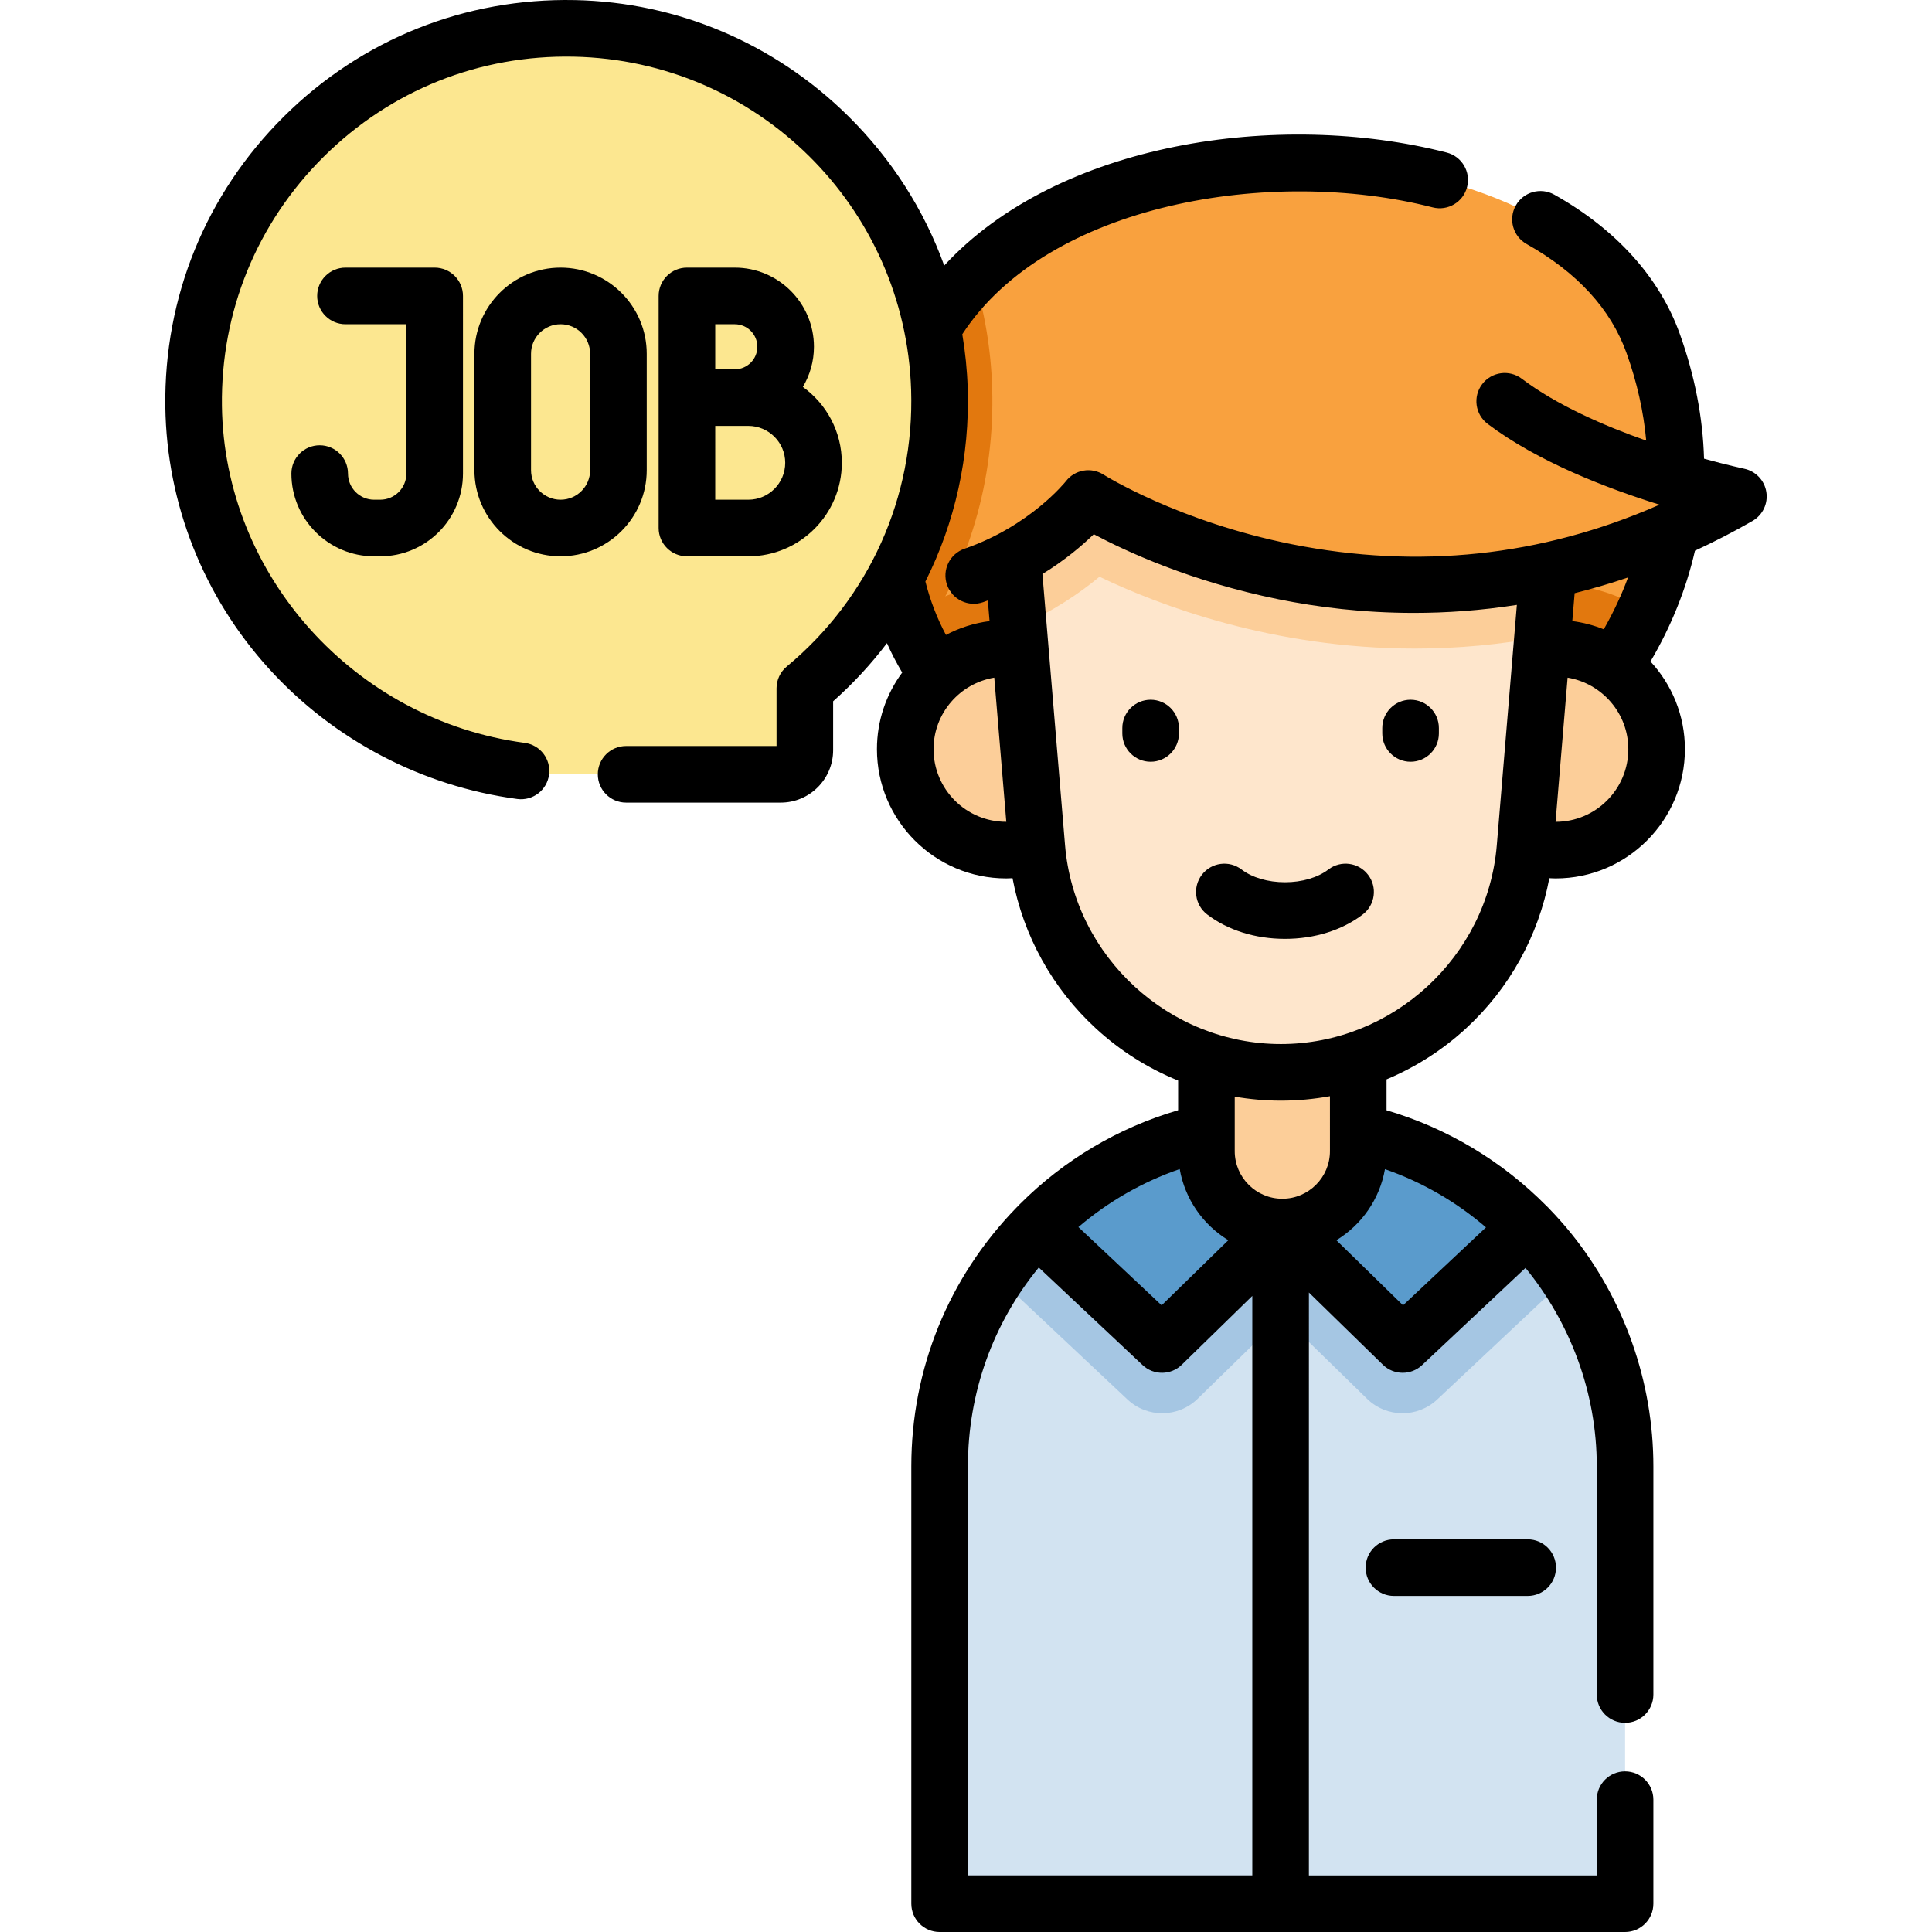 <?xml version="1.0" encoding="iso-8859-1"?>
<!-- Generator: Adobe Illustrator 19.0.0, SVG Export Plug-In . SVG Version: 6.00 Build 0)  -->
<svg version="1.1" id="Capa_1" xmlns="http://www.w3.org/2000/svg" xmlns:xlink="http://www.w3.org/1999/xlink" x="0px" y="0px"
	 viewBox="0 0 511.997 511.997" style="enable-background:new 0 0 511.997 511.997;" xml:space="preserve">
<path style="fill:#F9A13E;" d="M435.918,161.892c-10.564,23.384-27.542,36.651-27.542,36.651h-137.83
	c0,0-17.006-7.748-27.318-28.325c-1.026-2.033-1.977-4.196-2.844-6.489c-5.659-15.001-7.543-35.597,0.802-63.149
	c3.226-10.647,9.072-19.785,16.81-27.43C304.269,27.306,417.849,34.56,438.1,91.014
	C448.393,119.712,444.067,143.823,435.918,161.892z"/>
<g>
	<path style="fill:#E2780E;" d="M243.227,170.218c-1.026-2.033-1.977-4.196-2.844-6.489c-5.659-15.001-7.543-35.597,0.802-63.149
		c3.226-10.647,9.072-19.785,16.81-27.43c2.937,9.491,4.615,19.402,4.932,29.528C263.711,127.171,256.709,150.648,243.227,170.218z"
		/>
	<path style="fill:#E2780E;" d="M435.918,161.892c-10.562,23.387-27.542,36.651-27.542,36.651h-39.737
		c0-24.063,19.57-43.632,43.632-43.632C420.976,154.91,429.094,157.478,435.918,161.892z"/>
	<path style="fill:#E2780E;" d="M310.279,198.543h-39.736c0,0-20.538-9.357-30.154-34.816c7.308-5.529,16.406-8.817,26.258-8.817
		C290.709,154.91,310.279,174.48,310.279,198.543z"/>
</g>
<path style="fill:#D2E3F1;" d="M430.659,388.6v115.899H249.002V388.6c0-18.579,5.585-35.874,15.167-50.265
	c16.282-24.445,44.094-40.558,75.667-40.558c25.076,0,47.787,10.168,64.227,26.596c4.256,4.256,8.096,8.94,11.429,13.974
	C425.074,352.737,430.659,370.021,430.659,388.6z"/>
<path style="fill:#A5C6E3;" d="M415.492,338.347l-34.613,32.53c-5.247,4.932-13.433,4.853-18.579-0.169l-22.464-21.923
	l-22.464,21.923c-5.146,5.022-13.343,5.101-18.579,0.169l-34.624-32.541c16.282-24.445,44.094-40.558,75.667-40.558
	c25.076,0,47.787,10.168,64.227,26.596C408.319,328.629,412.159,333.313,415.492,338.347z"/>
<path style="fill:#5A9BCC;" d="M404.849,325.178l-33.124,31.127l-31.889-31.127l-31.889,31.127l-33.123-31.127
	c16.485-16.915,39.529-27.411,65.013-27.411c25.082,0,47.793,10.163,64.222,26.607C404.322,324.637,404.585,324.901,404.849,325.178
	z"/>
<g>
	<path style="fill:#FCCE99;" d="M339.832,325.178L339.832,325.178c-11.11,0-20.117-9.007-20.117-20.117v-34.696h40.234v34.696
		C359.949,316.171,350.943,325.178,339.832,325.178z"/>
	<circle style="fill:#FCCE99;" cx="412.268" cy="198.539" r="26.748"/>
	<circle style="fill:#FCCE99;" cx="266.638" cy="198.539" r="26.748"/>
</g>
<path style="fill:#FEE6CC;" d="M412.272,127.166l-3.468,41.561l-4.673,55.951c-2.804,33.634-30.92,59.498-64.677,59.498
	c-33.746,0-61.862-25.864-64.666-59.498l-4.898-58.664l-3.243-38.847L412.272,127.166L412.272,127.166z"/>
<path style="fill:#FCCE99;" d="M412.272,127.166l-3.468,41.561c-11.125,2.094-22.419,3.142-33.859,3.142
	c-37.653,0-67.774-11.451-83.572-19.029c-5.225,4.335-12.386,9.244-21.484,13.174l-3.243-38.847L412.272,127.166L412.272,127.166z"
	/>
<path style="fill:#F9A13E;" d="M398.76,106.349c22.52,17.028,61.93,25.207,61.93,25.207c-91.206,52.369-172.278,0.553-172.278,0.553
	s-10.373,13.498-30.36,20.394l8.595-46.154H398.76z"/>
<path style="fill:#FCE790;" d="M152.232,7.52c52.244,1.072,95.058,43.372,96.722,95.6c1.016,31.888-13.081,60.517-35.664,79.284
	v16.4c0,3.532-2.863,6.394-6.394,6.394h-55.408c-54.292,0-99.452-43.221-100.172-97.508C50.573,51.79,96.241,6.372,152.232,7.52z"/>
<path d="M369.41,407.938c-4.142,0-7.5,3.358-7.5,7.5s3.358,7.5,7.5,7.5h35.438c4.142,0,7.5-3.358,7.5-7.5s-3.358-7.5-7.5-7.5H369.41
	z"/>
<path d="M468.096,130.374c-0.491-3.076-2.832-5.528-5.882-6.162c-0.125-0.026-4.323-0.914-10.626-2.655
	c-0.312-10.932-2.463-22.032-6.429-33.078c-5.35-14.929-16.847-27.686-33.25-36.891c-3.613-2.026-8.184-0.742-10.211,2.87
	s-0.742,8.184,2.87,10.211c13.393,7.516,22.299,17.229,26.472,28.874c2.794,7.78,4.523,15.554,5.223,23.222
	c-11.141-3.919-23.699-9.382-32.979-16.399c-3.305-2.498-8.008-1.845-10.506,1.459s-1.845,8.008,1.459,10.506
	c13.301,10.057,31.705,17.107,45.534,21.407c-0.176,0.073-0.347,0.155-0.517,0.24c-30.839,13.459-63.326,16.918-96.834,10.258
	c-30.089-5.98-49.782-18.33-49.968-18.447c-3.278-2.096-7.615-1.336-9.986,1.75c-0.09,0.117-9.486,11.88-26.86,17.875
	c-3.916,1.351-5.995,5.621-4.644,9.536c1.351,3.916,5.622,5.993,9.536,4.644c0.437-0.151,0.858-0.313,1.287-0.47l0.456,5.467
	c-4.126,0.532-8.023,1.796-11.557,3.666c-2.354-4.406-4.178-9.139-5.443-14.153c7.851-15.61,11.787-33.119,11.21-51.222
	c-0.154-4.827-0.641-9.602-1.436-14.302c22.634-34.729,82.001-44.552,124.651-33.625c4.014,1.029,8.099-1.391,9.127-5.404
	c1.028-4.012-1.391-8.099-5.404-9.126c-44.505-11.402-103.058-2.721-133.162,29.949c-5.325-14.728-13.926-28.238-25.394-39.571
	c-19.52-19.291-45.249-30.223-72.446-30.78C123.263-0.57,95.872,10.383,75.23,30.876c-20.644,20.495-31.8,47.811-31.414,76.916
	c0.341,25.683,10.119,50.365,27.533,69.5c17.15,18.845,40.494,31.078,65.731,34.447c4.107,0.547,7.878-2.336,8.426-6.442
	c0.548-4.105-2.336-7.878-6.442-8.426c-45.154-6.027-79.654-44.408-80.249-89.278c-0.332-25.004,9.251-48.469,26.983-66.073
	c17.73-17.603,41.244-27.021,66.281-26.501c48.573,0.996,87.833,39.799,89.379,88.34c0.906,28.408-11.108,55.117-32.961,73.277
	c-1.715,1.425-2.707,3.539-2.707,5.768v15.295h-39.866c-4.142,0-7.5,3.358-7.5,7.5s3.358,7.5,7.5,7.5h40.972
	c7.662,0,13.895-6.233,13.895-13.895v-12.957c5.306-4.711,10.07-9.875,14.263-15.405c1.194,2.684,2.549,5.277,4.039,7.787
	c-4.203,5.686-6.694,12.711-6.694,20.309c0,18.886,15.36,34.25,34.24,34.25c0.564,0,1.125-0.037,1.687-0.064
	c2.878,15.267,10.563,29.207,22.113,39.834c6.448,5.933,13.831,10.569,21.777,13.797v7.861
	c-15.785,4.606-30.18,13.118-41.911,24.858c-0.289,0.289-0.57,0.584-0.855,0.876c-0.03,0.031-0.063,0.057-0.092,0.089
	c-0.013,0.014-0.024,0.03-0.038,0.044c-17.942,18.451-27.811,42.722-27.811,68.514v115.9c0,4.142,3.358,7.5,7.5,7.5h181.65
	c4.142,0,7.5-3.358,7.5-7.5v-27.57c0-4.142-3.358-7.5-7.5-7.5s-7.5,3.358-7.5,7.5v20.072h-76.286V342.53l19.612,19.144
	c1.456,1.421,3.346,2.133,5.239,2.133c1.845,0,3.691-0.677,5.136-2.035l27.41-25.762c11.844,14.537,18.888,32.989,18.888,52.589
	v60.47c0,4.142,3.358,7.5,7.5,7.5s7.5-3.358,7.5-7.5v-60.47c0-22.438-7.758-44.386-21.844-61.799
	c-1.869-2.311-3.847-4.522-5.909-6.644c-0.034-0.037-0.063-0.078-0.098-0.115c-0.146-0.155-0.299-0.297-0.454-0.437
	c-11.748-11.902-26.405-20.683-42.404-25.372v-8.189c7.661-3.213,14.783-7.738,21.028-13.483
	c11.552-10.628,19.237-24.568,22.112-39.834c0.559,0.027,1.116,0.064,1.678,0.064c18.886,0,34.25-15.364,34.25-34.25
	c0-8.962-3.466-17.127-9.124-23.237c5.518-9.395,9.469-19.234,11.789-29.364c5.039-2.325,10.124-4.94,15.241-7.878
	C467.126,136.509,468.587,133.45,468.096,130.374z M247.398,198.539c0-9.535,6.979-17.45,16.093-18.96l3.187,38.208
	c-0.013,0-0.027,0.001-0.04,0.001C256.029,217.789,247.398,209.153,247.398,198.539z M325.517,328.67l-17.673,17.252l-22.06-20.734
	c7.94-6.783,17.036-11.992,26.849-15.375C314.023,317.791,318.841,324.608,325.517,328.67z M256.508,496.999v-108.4
	c0-19.438,6.613-37.858,18.773-52.697l27.525,25.871c2.927,2.75,7.502,2.708,10.375-0.098l18.691-18.245v153.569H256.508z
	 M371.821,345.922l-17.673-17.252c6.669-4.059,11.484-10.865,12.88-18.833c9.941,3.45,18.983,8.741,26.77,15.429L371.821,345.922z
	 M352.449,299.842c-0.001,0.024,0,0.047,0,0.071v5.148c0,6.956-5.659,12.615-12.615,12.617c-0.002,0-0.003,0-0.005,0
	c-6.956-0.001-12.614-5.66-12.614-12.617v-5.11c0-0.041,0.001-0.081,0-0.123v-9.202c4.015,0.686,8.105,1.054,12.241,1.054
	c4.393,0,8.738-0.404,12.993-1.177V299.842z M339.456,276.68c-29.606,0-54.733-23.117-57.204-52.626l-0.059-0.706
	c-0.003-0.027-0.004-0.055-0.007-0.082l-5.934-71.142c6.027-3.709,10.583-7.6,13.614-10.551c8.34,4.447,25.684,12.533,48.994,17.25
	c10.258,2.076,22.376,3.602,35.841,3.602c8.591,0,17.731-0.628,27.28-2.124l-5.322,63.754
	C394.197,253.564,369.071,276.68,339.456,276.68z M412.268,217.789c-0.011,0-0.022-0.001-0.032-0.001l3.19-38.207
	c9.114,1.513,16.093,9.426,16.093,18.958C431.518,209.153,422.882,217.789,412.268,217.789z M425.01,166.766
	c-2.633-1.059-5.426-1.799-8.334-2.174l0.617-7.393c4.647-1.16,9.369-2.541,14.151-4.167
	C429.719,157.699,427.574,162.285,425.01,166.766z"/>
<path d="M304.927,185.437c-4.142,0-7.5,3.358-7.5,7.5v1.432c0,4.142,3.358,7.5,7.5,7.5s7.5-3.358,7.5-7.5v-1.432
	C312.427,188.795,309.07,185.437,304.927,185.437z"/>
<path d="M373.816,185.437c-4.142,0-7.5,3.358-7.5,7.5v1.432c0,4.142,3.358,7.5,7.5,7.5s7.5-3.358,7.5-7.5v-1.432
	C381.316,188.795,377.958,185.437,373.816,185.437z"/>
<path d="M352.038,230.423c-2.812,2.15-7.006,3.384-11.508,3.384c-4.501,0-8.696-1.233-11.509-3.384
	c-3.289-2.515-7.996-1.888-10.514,1.402c-2.516,3.291-1.888,7.998,1.402,10.514c5.455,4.171,12.778,6.468,20.62,6.468
	c7.843,0,15.166-2.297,20.621-6.469c3.29-2.516,3.917-7.223,1.401-10.514C360.035,228.534,355.329,227.907,352.038,230.423z"/>
<path d="M100.77,132.427h-1.623c-3.819,0-6.925-3.106-6.925-6.925c0-4.142-3.358-7.5-7.5-7.5s-7.5,3.358-7.5,7.5
	c0,12.09,9.835,21.925,21.925,21.925h1.623c12.09,0,21.925-9.835,21.925-21.925V78.425c0-4.142-3.358-7.5-7.5-7.5H91.556
	c-4.142,0-7.5,3.358-7.5,7.5s3.358,7.5,7.5,7.5h16.139v39.577C107.695,129.32,104.589,132.427,100.77,132.427z"/>
<path d="M171.39,124.596v-30.84c0-12.589-10.242-22.831-22.831-22.831s-22.831,10.241-22.831,22.83v30.84
	c0,12.589,10.242,22.831,22.831,22.831S171.39,137.184,171.39,124.596z M156.39,124.596c0,4.318-3.513,7.831-7.831,7.831
	s-7.831-3.513-7.831-7.831v-30.84c0-4.318,3.513-7.831,7.831-7.831s7.831,3.513,7.831,7.831V124.596z"/>
<path d="M194.729,70.925h-12.684c-4.142,0-7.5,3.358-7.5,7.5v61.502c0,4.142,3.358,7.5,7.5,7.5h16.267
	c13.663,0,24.778-11.116,24.778-24.778c0-8.271-4.077-15.602-10.323-20.106c1.852-3.125,2.935-6.757,2.935-10.645
	C215.702,80.333,206.293,70.925,194.729,70.925z M200.702,91.897c0,3.293-2.68,5.973-5.973,5.973h-5.184V85.925h5.184
	C198.022,85.925,200.702,88.604,200.702,91.897z M198.312,132.427h-8.767V112.87h5.184h3.583c5.392,0,9.778,4.387,9.778,9.778
	C208.09,128.04,203.703,132.427,198.312,132.427z"/>
<g>
</g>
<g>
</g>
<g>
</g>
<g>
</g>
<g>
</g>
<g>
</g>
<g>
</g>
<g>
</g>
<g>
</g>
<g>
</g>
<g>
</g>
<g>
</g>
<g>
</g>
<g>
</g>
<g>
</g>
</svg>
